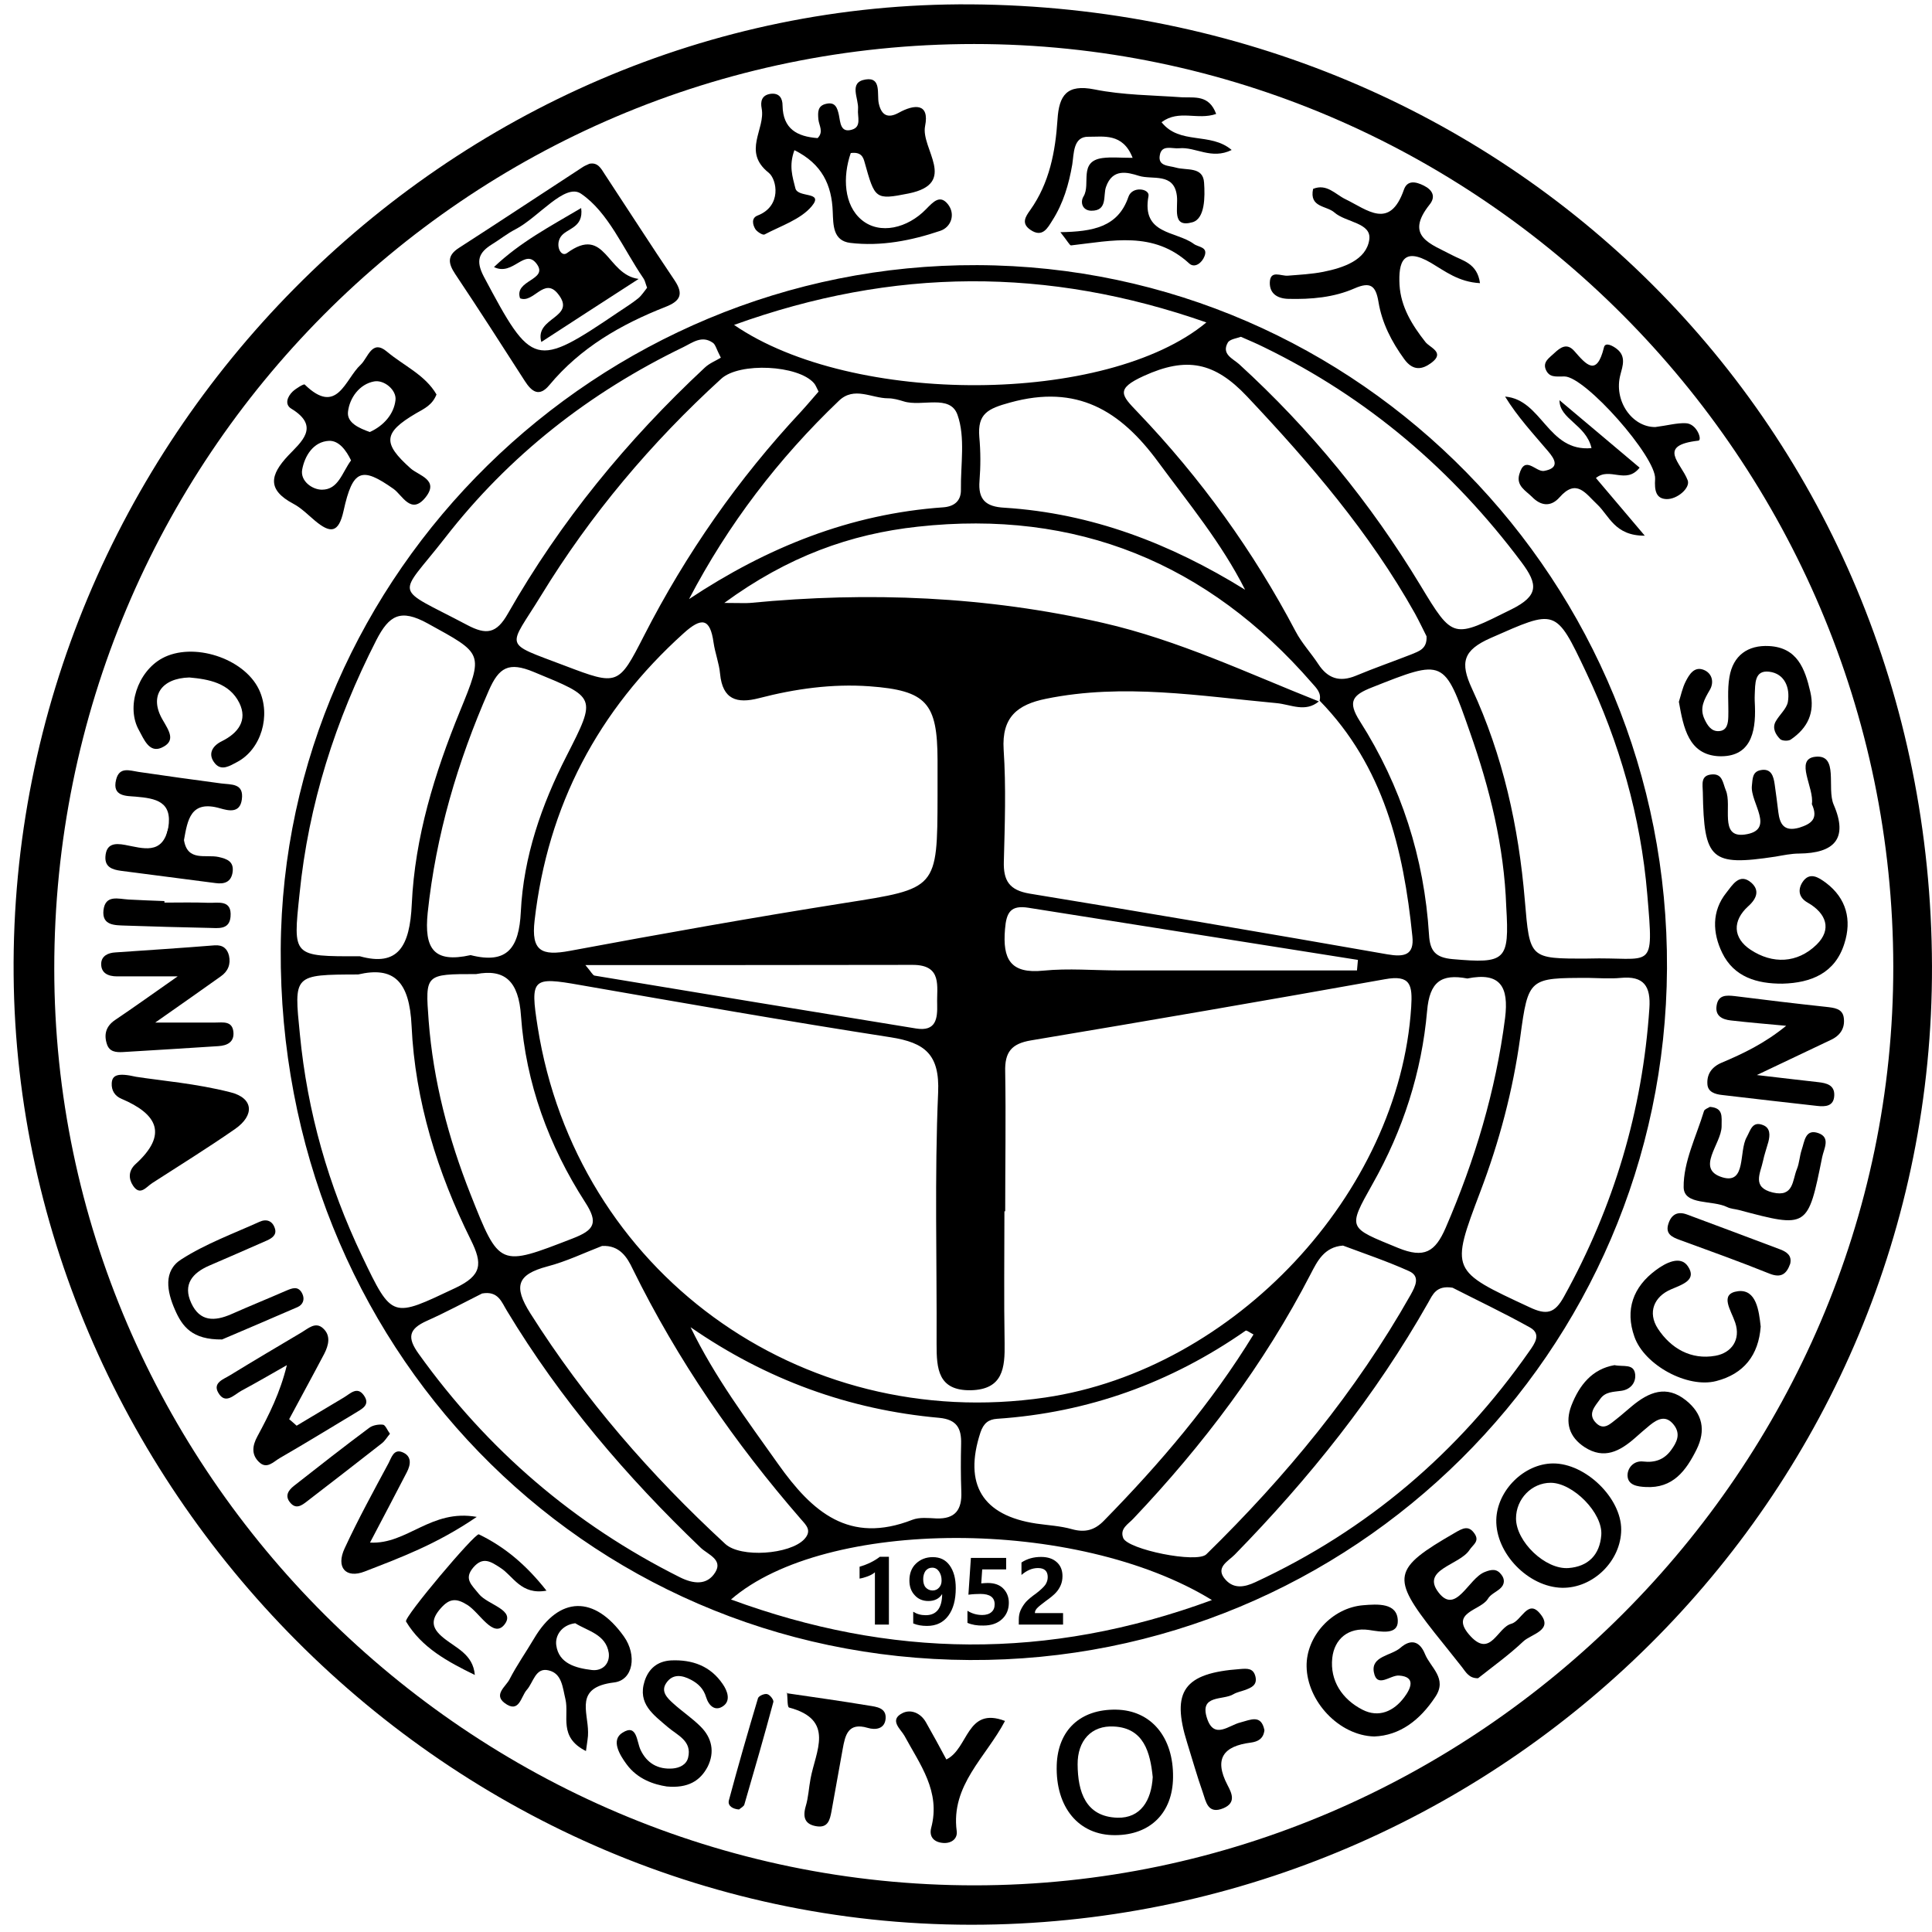 <svg width="129" height="129" viewBox="0 0 129 129" fill="none" xmlns="http://www.w3.org/2000/svg">
<path d="M117.306 71.781C119.212 71.999 120.312 72.139 121.4 72.255C121.963 72.319 122.5 72.447 122.474 73.137C122.449 73.879 121.873 73.905 121.323 73.841C119.199 73.611 117.088 73.355 114.977 73.112C114.504 73.061 114.043 72.907 114.005 72.408C113.954 71.756 114.261 71.257 114.939 70.963C116.398 70.348 117.818 69.67 119.263 68.493C118.035 68.378 116.794 68.276 115.566 68.135C115.003 68.071 114.504 67.841 114.619 67.137C114.734 66.421 115.259 66.446 115.835 66.51C117.856 66.766 119.89 67.009 121.912 67.227C122.462 67.291 123.05 67.329 123.114 67.994C123.191 68.66 122.871 69.159 122.206 69.453C120.811 70.105 119.43 70.783 117.306 71.781Z" fill="black"/>
<path d="M10.365 68.276C12.105 68.276 13.243 68.276 14.369 68.276C14.881 68.276 15.508 68.148 15.585 68.903C15.649 69.581 15.175 69.811 14.587 69.85C12.463 69.99 10.339 70.118 8.216 70.246C7.742 70.272 7.307 70.233 7.141 69.722C6.923 69.069 7.077 68.519 7.678 68.11C8.97 67.24 10.237 66.331 11.862 65.193C10.198 65.193 9.009 65.193 7.819 65.193C7.218 65.193 6.731 64.975 6.757 64.323C6.783 63.824 7.218 63.619 7.704 63.593C9.917 63.44 12.118 63.299 14.331 63.12C14.881 63.082 15.175 63.338 15.29 63.811C15.418 64.374 15.226 64.86 14.74 65.193C13.448 66.114 12.156 67.022 10.365 68.276Z" fill="black"/>
<path d="M91.758 115.945C89.391 115.881 87.28 113.578 87.242 111.275C87.203 109.267 88.93 107.348 91.028 107.181C91.962 107.105 93.306 107.002 93.331 108.218C93.357 109.177 92.231 108.96 91.399 108.832C90.031 108.64 89.097 109.433 88.956 110.7C88.79 112.222 89.621 113.463 90.965 114.154C92.052 114.717 93.063 114.269 93.766 113.322C94.188 112.759 94.572 111.953 93.408 111.877C92.82 111.838 91.937 112.759 91.732 111.646C91.54 110.572 92.896 110.559 93.51 110.021C94.214 109.407 94.802 109.586 95.148 110.444C95.519 111.352 96.658 112.068 95.839 113.297C94.802 114.87 93.459 115.881 91.758 115.945Z" fill="black"/>
<path d="M98.691 112.056C98.09 112.068 97.885 111.659 97.617 111.314C97.015 110.546 96.401 109.791 95.8 109.036C92.857 105.301 92.972 104.75 97.143 102.345C97.668 102.038 98.064 101.821 98.461 102.409C98.806 102.921 98.346 103.138 98.115 103.497C97.438 104.52 94.84 104.789 96.069 106.35C97.22 107.821 98.039 105.403 99.126 104.968C99.625 104.763 99.958 104.75 100.252 105.147C100.482 105.441 100.482 105.8 100.15 106.081C99.881 106.311 99.51 106.465 99.344 106.759C98.858 107.552 96.708 107.655 98.192 109.254C99.535 110.699 99.983 108.665 100.904 108.422C101.582 108.243 102.005 106.759 102.811 107.719C103.783 108.857 102.235 109.1 101.71 109.599C100.764 110.495 99.676 111.275 98.691 112.056Z" fill="black"/>
<path d="M114.171 73.906C115.067 73.982 114.952 74.52 114.952 75.21C114.939 76.388 113.173 78.063 115.016 78.614C116.615 79.087 116.09 76.874 116.628 75.927C116.883 75.466 116.999 74.839 117.715 75.121C118.214 75.313 118.188 75.799 118.073 76.247C117.958 76.669 117.805 77.091 117.715 77.526C117.549 78.332 116.947 79.279 118.367 79.624C119.775 79.957 119.672 78.805 119.979 78.063C120.146 77.654 120.159 77.193 120.299 76.771C120.491 76.221 120.53 75.351 121.412 75.658C122.244 75.953 121.783 76.695 121.668 77.257C120.709 82.017 120.709 82.017 116.09 80.788C115.834 80.725 115.553 80.712 115.323 80.597C114.338 80.11 112.444 80.494 112.418 79.279C112.393 77.59 113.263 75.876 113.775 74.187C113.813 74.059 114.03 73.995 114.171 73.906Z" fill="black"/>
<path d="M107.801 91.151C108.389 91.279 109.106 91.023 109.182 91.778C109.233 92.354 108.837 92.789 108.248 92.865C107.724 92.942 107.186 92.917 106.841 93.415C106.483 93.915 105.971 94.426 106.585 95.028C107.11 95.539 107.545 95.04 107.954 94.733C108.299 94.465 108.632 94.157 108.978 93.876C110.091 92.955 111.255 92.456 112.56 93.492C113.686 94.388 113.916 95.501 113.276 96.793C112.573 98.2 111.703 99.39 109.886 99.288C109.336 99.262 108.696 99.173 108.671 98.533C108.658 98.021 109.08 97.51 109.72 97.586C110.5 97.676 111.114 97.458 111.575 96.831C111.959 96.307 112.24 95.757 111.766 95.143C111.242 94.465 110.692 94.733 110.167 95.155C109.822 95.437 109.489 95.731 109.157 96.025C108.159 96.895 107.11 97.471 105.805 96.627C104.769 95.949 104.487 94.989 104.922 93.85C105.459 92.469 106.316 91.407 107.801 91.151Z" fill="black"/>
<path d="M112.099 46.86C112.227 46.463 112.329 45.939 112.559 45.491C112.789 45.043 113.122 44.48 113.749 44.723C114.338 44.954 114.453 45.568 114.171 46.054C113.8 46.694 113.455 47.269 113.813 48.024C114.005 48.434 114.261 48.843 114.76 48.817C115.323 48.792 115.387 48.293 115.399 47.845C115.425 46.962 115.323 46.054 115.476 45.197C115.719 43.764 116.704 43.06 118.125 43.137C120.005 43.239 120.517 44.647 120.875 46.195C121.195 47.589 120.696 48.613 119.57 49.38C119.404 49.495 118.994 49.47 118.866 49.355C118.559 49.048 118.316 48.625 118.559 48.178C118.815 47.717 119.301 47.32 119.378 46.86C119.532 45.913 119.161 44.979 118.137 44.851C117.127 44.723 117.203 45.67 117.165 46.374C117.152 46.642 117.165 46.911 117.178 47.167C117.242 48.932 116.871 50.583 114.747 50.493C112.751 50.378 112.406 48.6 112.099 46.86Z" fill="black"/>
<path d="M120.978 53.691C121.157 52.617 119.801 50.698 121.195 50.531C122.807 50.34 121.95 52.617 122.436 53.73C123.434 56.033 122.436 56.967 120.134 56.992C119.609 56.992 119.072 57.107 118.547 57.197C114.236 57.849 113.775 57.427 113.698 52.898C113.686 52.361 113.532 51.76 114.313 51.708C115.016 51.657 115.029 52.271 115.234 52.77C115.669 53.794 114.773 55.943 116.475 55.726C118.611 55.444 116.846 53.602 116.974 52.463C117.025 52.003 116.999 51.542 117.536 51.427C118.266 51.273 118.419 51.824 118.496 52.374C118.585 52.988 118.662 53.602 118.739 54.229C118.841 55.047 119.136 55.546 120.134 55.265C120.94 55.009 121.426 54.676 120.978 53.691Z" fill="black"/>
<path d="M9.085 71.897C10.71 72.153 13.102 72.345 15.392 72.933C16.928 73.317 17.017 74.468 15.687 75.389C13.883 76.643 12.002 77.808 10.16 78.997C9.763 79.253 9.354 79.88 8.881 79.164C8.573 78.703 8.573 78.166 9.047 77.731C11.247 75.735 10.492 74.379 8.113 73.368C7.652 73.176 7.435 72.792 7.46 72.332C7.486 71.782 7.857 71.615 9.085 71.897Z" fill="black"/>
<path d="M119.02 65.679C117.306 65.692 115.771 65.231 114.99 63.619C114.35 62.301 114.274 60.843 115.272 59.602C115.656 59.129 116.142 58.233 116.948 58.95C117.485 59.436 117.319 59.986 116.73 60.51C115.655 61.483 115.707 62.634 116.884 63.414C118.355 64.387 120.005 64.323 121.285 63.082C122.334 62.058 121.95 60.984 120.696 60.267C120.108 59.935 120.031 59.423 120.338 58.924C120.824 58.156 121.451 58.604 121.924 58.95C123.293 59.986 123.651 61.431 123.152 62.992C122.538 64.975 120.939 65.628 119.02 65.679Z" fill="black"/>
<path d="M12.642 45.235C10.774 45.286 9.955 46.476 10.838 48.024C11.286 48.804 11.785 49.482 10.774 49.93C9.955 50.288 9.597 49.329 9.29 48.779C8.395 47.218 9.188 44.851 10.825 43.956C12.872 42.843 16.275 43.93 17.286 46.028C18.118 47.768 17.44 50.045 15.815 50.89C15.354 51.133 14.804 51.491 14.369 50.992C13.832 50.365 14.177 49.802 14.804 49.495C15.917 48.945 16.544 48.088 15.981 46.936C15.316 45.593 13.921 45.35 12.642 45.235Z" fill="black"/>
<path d="M117.562 88.579C117.421 90.486 116.436 91.739 114.594 92.213C112.675 92.712 109.796 91.151 109.131 89.257C108.491 87.454 109.041 85.931 110.564 84.805C111.216 84.319 112.201 83.807 112.7 84.549C113.314 85.458 112.368 85.752 111.587 86.085C110.436 86.571 110.001 87.633 110.692 88.707C111.562 90.038 112.918 90.818 114.543 90.524C115.617 90.332 116.244 89.449 115.86 88.311C115.592 87.492 114.76 86.379 116.052 86.213C117.268 86.072 117.447 87.517 117.562 88.579Z" fill="black"/>
<path d="M84.426 115.523C84.362 116.098 83.991 116.29 83.518 116.354C81.701 116.585 81.036 117.416 81.957 119.182C82.239 119.719 82.558 120.359 81.701 120.73C80.639 121.177 80.524 120.295 80.307 119.668C79.923 118.58 79.616 117.48 79.271 116.38C78.183 112.913 79.053 111.71 82.802 111.442C83.288 111.403 83.684 111.378 83.825 111.94C83.966 112.529 83.531 112.695 83.109 112.849C82.866 112.938 82.584 112.99 82.367 113.117C81.676 113.552 80.051 113.117 80.601 114.755C81.074 116.162 82.059 115.19 82.814 115.011C83.531 114.819 84.209 114.461 84.426 115.523Z" fill="black"/>
<path d="M63.189 117.48C64.686 116.751 64.52 113.923 67.104 114.908C65.838 117.326 63.471 119.194 63.88 122.265C63.944 122.751 63.56 123.071 63.036 123.058C62.383 123.032 62.012 122.661 62.179 122.034C62.818 119.604 61.424 117.813 60.388 115.894C60.145 115.459 59.339 114.844 60.26 114.384C60.822 114.102 61.488 114.384 61.833 115.011C62.294 115.817 62.742 116.648 63.189 117.48Z" fill="black"/>
<path d="M52.507 113.053C54.349 113.322 56.179 113.578 58.021 113.885C58.507 113.962 59.185 114.026 59.134 114.742C59.083 115.433 58.481 115.535 57.931 115.369C56.626 114.985 56.434 115.855 56.268 116.776C56.012 118.171 55.769 119.565 55.513 120.973C55.411 121.51 55.283 122.047 54.554 121.945C53.748 121.83 53.581 121.356 53.799 120.602C53.978 120.013 54.004 119.373 54.119 118.772C54.452 116.943 55.782 114.832 52.686 114.013C52.558 113.974 52.596 113.36 52.545 113.015L52.507 113.053Z" fill="black"/>
<path d="M11.234 55.278C11.528 53.512 10.403 53.308 9.059 53.192C8.471 53.141 7.46 53.205 7.754 52.054C7.972 51.171 8.663 51.453 9.264 51.542C11.093 51.811 12.936 52.067 14.765 52.31C15.443 52.399 16.3 52.284 16.147 53.384C16.019 54.331 15.239 54.126 14.701 53.973C12.718 53.397 12.526 54.753 12.283 56.097C12.104 56.391 11.925 56.762 11.516 56.608C10.799 56.314 11.157 55.751 11.234 55.278Z" fill="black"/>
<path d="M11.234 55.278C11.26 55.969 11.35 56.57 12.283 56.084C12.514 57.555 13.742 57.031 14.599 57.222C15.175 57.35 15.622 57.53 15.533 58.22C15.443 58.886 14.995 59.052 14.381 58.962C12.283 58.681 10.172 58.425 8.074 58.144C7.524 58.067 7 57.913 7.038 57.21C7.089 56.353 7.626 56.276 8.356 56.416C9.533 56.634 10.851 57.12 11.234 55.278Z" fill="black"/>
<path d="M10.979 60.267C11.951 60.267 12.936 60.242 13.909 60.28C14.548 60.306 15.495 60.037 15.393 61.214C15.316 62.097 14.561 61.969 13.96 61.956C12.092 61.918 10.224 61.866 8.369 61.802C7.653 61.777 6.795 61.802 6.91 60.766C7.038 59.717 7.908 60.024 8.587 60.062C9.38 60.101 10.186 60.139 10.979 60.165C10.979 60.191 10.979 60.229 10.979 60.267Z" fill="black"/>
<path d="M119.532 84.383C119.289 85.061 118.931 85.356 118.137 85.036C116.167 84.242 114.171 83.526 112.176 82.797C111.638 82.605 111.165 82.387 111.408 81.684C111.613 81.07 112.035 80.865 112.649 81.095C114.722 81.863 116.794 82.643 118.867 83.424C119.289 83.59 119.66 83.82 119.532 84.383Z" fill="black"/>
<path d="M59.352 103.932V108.474H58.418V104.981C58.303 105.083 58.149 105.173 57.944 105.25C57.74 105.326 57.56 105.378 57.394 105.403V104.61C57.919 104.456 58.367 104.239 58.75 103.945H59.352V103.932Z" fill="black"/>
<path d="M60.976 107.616C61.219 107.77 61.488 107.847 61.808 107.847C62.524 107.847 62.895 107.386 62.908 106.452H62.895C62.703 106.746 62.397 106.9 61.987 106.9C61.616 106.9 61.309 106.772 61.079 106.516C60.836 106.26 60.721 105.928 60.721 105.531C60.721 105.07 60.861 104.687 61.156 104.405C61.45 104.124 61.821 103.97 62.281 103.97C62.767 103.97 63.139 104.149 63.407 104.52C63.676 104.891 63.816 105.39 63.816 106.043C63.816 106.823 63.65 107.437 63.318 107.885C62.985 108.333 62.511 108.563 61.897 108.563C61.552 108.563 61.245 108.512 60.976 108.397V107.616ZM61.642 105.441C61.642 105.672 61.693 105.864 61.808 105.992C61.923 106.119 62.077 106.196 62.269 106.196C62.448 106.196 62.588 106.132 62.703 106.004C62.819 105.876 62.87 105.723 62.87 105.531C62.87 105.301 62.819 105.109 62.703 104.93C62.588 104.763 62.435 104.674 62.243 104.674C62.051 104.674 61.91 104.751 61.795 104.891C61.693 105.045 61.642 105.224 61.642 105.441Z" fill="black"/>
<path d="M64.597 108.358V107.552C64.904 107.744 65.237 107.834 65.582 107.834C65.838 107.834 66.055 107.77 66.196 107.642C66.35 107.514 66.413 107.335 66.413 107.117C66.413 106.657 66.094 106.427 65.467 106.427C65.237 106.427 64.968 106.439 64.661 106.478L64.827 104.021H67.181V104.789H65.582L65.518 105.723C65.672 105.71 65.825 105.697 65.953 105.697C66.388 105.697 66.734 105.813 66.977 106.056C67.22 106.299 67.36 106.619 67.36 107.015C67.36 107.463 67.207 107.834 66.9 108.115C66.593 108.397 66.183 108.538 65.659 108.538C65.249 108.55 64.891 108.486 64.597 108.358Z" fill="black"/>
<path d="M69.1 107.706H70.981V108.473H68.025V108.141C68.025 107.911 68.064 107.693 68.153 107.501C68.243 107.309 68.358 107.13 68.499 106.964C68.652 106.798 68.883 106.606 69.19 106.388C69.471 106.171 69.676 105.979 69.791 105.825C69.906 105.659 69.957 105.48 69.957 105.301C69.957 104.904 69.74 104.699 69.305 104.699C68.921 104.699 68.563 104.853 68.204 105.16V104.328C68.588 104.073 69.023 103.957 69.51 103.957C69.957 103.957 70.303 104.073 70.558 104.303C70.814 104.533 70.942 104.84 70.942 105.237C70.942 105.454 70.904 105.659 70.827 105.838C70.75 106.017 70.648 106.183 70.507 106.337C70.367 106.49 70.136 106.682 69.829 106.9C69.535 107.117 69.33 107.284 69.228 107.399C69.126 107.514 69.1 107.616 69.1 107.706Z" fill="black"/>
<path d="M128.999 64.502C129.089 99.467 100.879 127.613 66.49 128.495C30.604 129.417 1.205 99.671 0.91 65.091C0.603 29.486 29.939 0.048 64.827 0.291C100.674 0.547 128.897 28.501 128.999 64.502ZM126.415 64.528C126.377 30.663 98.755 2.939 65.044 2.939C31.116 2.939 3.61 30.599 3.623 64.681C3.635 98.239 31.423 125.898 65.083 125.885C98.64 125.873 126.453 98.047 126.415 64.528Z" fill="black"/>
<path d="M111.305 64.668C111.165 90.294 90.311 110.968 64.75 110.84C38.868 110.712 18.591 89.782 18.744 63.376C18.885 38.25 39.917 17.601 65.249 17.703C90.797 17.793 111.446 38.851 111.305 64.668ZM88.111 46.783C88.239 46.271 87.906 45.951 87.612 45.619C80.639 37.584 71.863 34.002 61.283 35.166C56.792 35.653 52.609 37.149 48.361 40.258C49.41 40.258 49.756 40.284 50.088 40.258C58.008 39.491 65.863 39.81 73.641 41.589C78.682 42.74 83.313 44.953 88.06 46.834C87.151 47.589 86.192 47.039 85.245 46.949C80.127 46.476 75.01 45.606 69.854 46.655C67.948 47.039 66.873 47.87 67.014 50.058C67.18 52.54 67.091 55.035 67.027 57.517C66.989 58.796 67.385 59.436 68.741 59.666C76.712 60.971 84.682 62.327 92.64 63.722C93.753 63.913 94.444 63.786 94.303 62.506C93.714 56.698 92.384 51.158 88.111 46.783ZM67.117 80.878C67.104 80.878 67.078 80.878 67.065 80.878C67.065 83.808 67.027 86.75 67.078 89.68C67.104 91.33 66.976 92.776 64.826 92.827C62.626 92.865 62.536 91.381 62.536 89.757C62.562 84.153 62.396 78.549 62.639 72.959C62.754 70.387 61.743 69.62 59.479 69.261C52.545 68.187 45.636 66.971 38.728 65.769C35.542 65.206 35.389 65.321 35.9 68.57C38.472 84.844 53.364 95.718 69.79 93.313C82.43 91.458 93.433 79.675 94.226 67.24C94.316 65.781 94.201 65.065 92.46 65.385C84.593 66.792 76.725 68.148 68.844 69.466C67.539 69.683 67.078 70.246 67.117 71.564C67.168 74.66 67.117 77.769 67.117 80.878ZM62.6 53.141C62.6 52.335 62.6 51.542 62.6 50.736C62.588 46.937 61.871 46.105 58.059 45.824C55.564 45.644 53.095 45.99 50.677 46.617C49.193 47.001 48.246 46.706 48.08 44.992C48.016 44.288 47.747 43.61 47.645 42.907C47.414 41.243 46.826 41.218 45.649 42.28C39.93 47.435 36.578 53.781 35.696 61.457C35.453 63.517 36.169 63.837 38.037 63.491C44.139 62.353 50.255 61.265 56.396 60.293C62.575 59.321 62.588 59.385 62.6 53.141ZM106.086 65.295C102.094 65.295 102.043 65.282 101.506 69.261C101.02 72.805 100.111 76.221 98.844 79.56C96.836 84.869 96.849 84.831 102.133 87.287C103.271 87.825 103.808 87.697 104.422 86.584C107.749 80.584 109.668 74.174 110.129 67.329C110.231 65.858 109.77 65.142 108.209 65.295C107.519 65.359 106.802 65.308 106.086 65.295ZM105.996 64.003C110.372 63.875 110.436 65.001 109.988 59.705C109.553 54.536 108.133 49.585 105.907 44.889C103.86 40.565 103.898 40.681 99.535 42.599C97.68 43.418 97.476 44.237 98.282 45.977C100.354 50.442 101.403 55.214 101.813 60.114C102.145 64.016 102.107 64.016 105.996 64.003ZM24.028 63.85C26.561 64.553 27.367 63.223 27.495 60.357C27.7 55.905 29.017 51.632 30.706 47.499C32.318 43.559 32.267 43.674 28.557 41.627C26.74 40.629 25.985 41.077 25.128 42.74C22.39 48.101 20.599 53.704 19.998 59.705C19.563 63.875 19.499 63.862 24.028 63.85ZM95.25 42.484C95.032 42.049 94.763 41.486 94.469 40.949C91.45 35.563 87.484 30.945 83.262 26.467C81.087 24.164 79.219 23.806 76.379 25.098C74.434 25.981 74.895 26.403 75.97 27.529C80.166 31.917 83.684 36.791 86.511 42.164C86.921 42.945 87.535 43.597 88.021 44.339C88.648 45.299 89.441 45.568 90.529 45.12C91.757 44.608 93.011 44.173 94.252 43.687C94.738 43.482 95.301 43.329 95.25 42.484ZM23.913 65.065C19.563 65.078 19.627 65.078 20.023 69.057C20.522 74.251 21.93 79.163 24.169 83.859C26.203 88.119 26.177 87.991 30.412 85.995C32.19 85.151 32.229 84.383 31.435 82.784C29.209 78.293 27.712 73.496 27.482 68.506C27.341 65.487 26.279 64.515 23.913 65.065ZM54.656 26.147C54.515 25.878 54.464 25.712 54.349 25.584C53.299 24.369 49.372 24.177 48.157 25.29C43.474 29.563 39.431 34.36 36.13 39.759C33.93 43.354 33.495 42.843 37.73 44.455C41.261 45.798 41.299 45.772 43.001 42.446C45.802 36.97 49.295 31.968 53.491 27.477C53.901 27.03 54.285 26.569 54.656 26.147ZM80.55 21.529C69.944 17.818 59.658 17.857 49.014 21.695C56.933 27.132 73.91 27.043 80.55 21.529ZM80.921 106.836C71.876 101.284 55.103 101.347 48.809 106.798C59.428 110.7 69.906 110.891 80.921 106.836ZM40.199 83.193C39.035 83.641 37.819 84.23 36.54 84.562C34.531 85.1 34.263 85.88 35.414 87.697C39.047 93.441 43.449 98.495 48.425 103.087C49.449 104.034 52.737 103.791 53.696 102.78C54.233 102.205 53.837 101.846 53.491 101.45C49.052 96.345 45.239 90.818 42.246 84.729C41.888 83.974 41.389 83.129 40.199 83.193ZM89.672 83.168C88.405 83.257 87.944 84.243 87.522 85.049C84.401 91.1 80.345 96.473 75.675 101.399C75.33 101.77 74.754 102.064 74.997 102.691C75.292 103.458 79.923 104.405 80.55 103.778C85.846 98.597 90.529 92.929 94.188 86.456C94.507 85.88 94.853 85.215 94.073 84.869C92.627 84.217 91.105 83.705 89.672 83.168ZM96.99 85.982C95.889 85.803 95.659 86.456 95.365 86.968C91.847 93.185 87.42 98.712 82.443 103.804C82.008 104.252 81.074 104.674 81.855 105.505C82.405 106.094 83.096 105.979 83.812 105.646C91.309 102.166 97.373 96.998 102.107 90.23C102.478 89.705 102.926 89.079 102.171 88.644C100.405 87.658 98.563 86.788 96.99 85.982ZM31.422 63.773C33.879 64.4 34.659 63.287 34.775 60.882C34.954 57.21 36.156 53.743 37.832 50.468C39.853 46.502 39.815 46.591 35.632 44.864C33.968 44.173 33.316 44.557 32.638 46.105C30.552 50.864 29.107 55.751 28.557 60.945C28.314 63.338 28.953 64.323 31.422 63.773ZM31.794 65.039C28.378 65.039 28.39 65.039 28.621 68.148C28.928 72.165 29.939 76.004 31.41 79.726C33.354 84.639 33.342 84.588 38.229 82.695C39.687 82.132 39.969 81.658 39.073 80.276C36.642 76.502 35.107 72.319 34.787 67.841C34.634 65.487 33.687 64.681 31.794 65.039ZM32.19 86.366C31.039 86.942 29.785 87.62 28.493 88.196C27.303 88.733 27.162 89.296 27.956 90.396C32.548 96.806 38.344 101.782 45.393 105.313C46.289 105.761 47.21 105.876 47.76 104.981C48.285 104.136 47.261 103.791 46.8 103.356C41.837 98.61 37.41 93.428 33.853 87.53C33.495 86.955 33.278 86.174 32.19 86.366ZM48.131 23.883C47.824 23.294 47.773 23 47.594 22.885C46.864 22.373 46.25 22.872 45.623 23.179C39.355 26.211 33.994 30.407 29.721 35.908C26.535 40.002 26.164 39.069 31.192 41.73C32.471 42.408 33.15 42.318 33.917 40.962C37.423 34.808 41.862 29.396 47.043 24.561C47.363 24.253 47.798 24.087 48.131 23.883ZM82.853 22.488C82.584 22.59 82.123 22.642 81.983 22.872C81.535 23.652 82.328 23.947 82.737 24.317C87.484 28.654 91.514 33.58 94.84 39.081C97.041 42.727 97.015 42.625 100.93 40.681C102.747 39.772 102.695 39.017 101.595 37.546C96.99 31.392 91.322 26.556 84.413 23.192C83.927 22.949 83.441 22.744 82.853 22.488ZM100.572 60.536C100.431 56.506 99.472 52.642 98.141 48.868C96.427 43.956 96.414 43.994 91.603 45.9C90.299 46.412 89.966 46.847 90.797 48.152C93.561 52.489 95.096 57.274 95.416 62.417C95.48 63.504 95.851 63.939 96.99 64.041C100.533 64.349 100.789 64.157 100.572 60.536ZM46.007 40.002C51.214 36.548 56.767 34.309 62.984 33.874C63.675 33.823 64.174 33.478 64.161 32.697C64.136 31.021 64.468 29.205 63.931 27.695C63.432 26.3 61.551 27.183 60.336 26.799C60.003 26.697 59.645 26.595 59.3 26.595C58.2 26.595 57.035 25.776 56.012 26.761C51.982 30.612 48.63 34.987 46.007 40.002ZM46.109 88.618C47.721 91.944 49.871 94.81 51.956 97.752C54.233 100.964 56.703 103.126 60.924 101.475C61.398 101.296 61.974 101.36 62.511 101.386C63.79 101.437 64.238 100.797 64.187 99.595C64.148 98.533 64.148 97.471 64.174 96.409C64.2 95.373 63.892 94.784 62.715 94.669C56.69 94.132 51.176 92.123 46.109 88.618ZM83.697 89.104C83.454 88.976 83.236 88.81 83.172 88.848C78.183 92.328 72.669 94.324 66.579 94.733C65.991 94.772 65.671 95.04 65.466 95.641C64.328 99.109 65.594 101.194 69.202 101.731C69.995 101.846 70.801 101.885 71.569 102.102C72.439 102.345 73.091 102.179 73.718 101.527C77.454 97.714 80.895 93.684 83.697 89.104ZM83.134 39.376C81.56 36.254 79.373 33.618 77.339 30.855C74.793 27.388 71.901 25.648 67.449 26.876C65.952 27.286 65.261 27.618 65.389 29.179C65.479 30.151 65.479 31.137 65.402 32.109C65.3 33.362 65.824 33.836 67.065 33.9C72.886 34.271 78.132 36.279 83.134 39.376ZM97.975 65.334C96.222 65.001 95.454 65.564 95.288 67.496C94.93 71.59 93.676 75.466 91.642 79.061C89.953 82.068 90.017 81.952 93.343 83.321C95.096 84.038 95.825 83.603 96.529 81.978C98.474 77.475 99.868 72.856 100.495 67.969C100.751 65.897 100.188 64.886 97.975 65.334ZM90.606 64.796C90.631 64.566 90.644 64.323 90.669 64.093C83.339 62.928 76.008 61.777 68.677 60.613C67.488 60.421 67.193 60.907 67.104 62.046C66.938 64.029 67.449 65.039 69.675 64.809C71.338 64.643 73.04 64.796 74.729 64.796C80.025 64.796 85.322 64.796 90.606 64.796ZM39.086 64.438C39.483 64.899 39.572 65.116 39.7 65.142C46.852 66.332 54.003 67.508 61.168 68.673C62.511 68.89 62.6 67.995 62.575 67.048C62.536 65.871 62.946 64.425 60.937 64.425C53.76 64.438 46.608 64.438 39.086 64.438Z" fill="black"/>
<path d="M53.044 10.027C52.66 11.063 52.916 11.805 53.108 12.573C53.274 13.238 55.052 12.752 54.195 13.776C53.453 14.658 52.135 15.081 51.048 15.656C50.933 15.72 50.549 15.477 50.434 15.298C50.255 15.004 50.152 14.556 50.587 14.39C52.212 13.763 51.879 11.985 51.329 11.537C49.538 10.117 51.125 8.633 50.856 7.238C50.766 6.777 50.856 6.355 51.444 6.266C52.046 6.189 52.251 6.573 52.251 7.046C52.276 8.62 53.236 9.119 54.592 9.221C55.014 8.799 54.681 8.377 54.643 7.967C54.605 7.507 54.579 7.059 55.167 6.931C55.781 6.79 55.909 7.212 56.012 7.673C56.114 8.172 56.114 8.888 56.882 8.658C57.547 8.466 57.24 7.788 57.291 7.289C57.355 6.586 56.626 5.485 57.803 5.306C58.865 5.14 58.545 6.279 58.673 6.893C58.852 7.724 59.3 7.916 60.003 7.532C61.065 6.944 62.076 6.88 61.769 8.415C61.462 9.925 64.008 12.24 60.669 12.918C58.43 13.366 58.417 13.289 57.726 10.82C57.636 10.488 57.496 10.129 56.805 10.219C56.255 11.805 56.344 13.699 57.534 14.684C58.75 15.695 60.605 15.234 61.833 13.967C62.332 13.456 62.767 12.982 63.291 13.635C63.816 14.3 63.509 15.17 62.78 15.413C60.848 16.066 58.826 16.462 56.779 16.219C55.602 16.078 55.641 15.004 55.602 14.134C55.538 12.368 54.899 10.948 53.044 10.027Z" fill="black"/>
<path d="M81.203 7.609C79.936 8.044 78.734 7.289 77.556 8.159C78.772 9.694 80.819 8.799 82.239 10.014C80.883 10.68 79.834 9.797 78.746 9.899C78.26 9.95 77.569 9.63 77.441 10.36C77.301 11.114 78.043 11.05 78.516 11.191C79.233 11.396 80.333 11.102 80.397 12.202C80.461 13.136 80.461 14.594 79.629 14.837C78.209 15.247 78.682 13.865 78.58 13.072C78.388 11.498 76.942 12.023 76.047 11.741C75.279 11.498 74.281 11.23 73.847 12.483C73.642 13.059 73.974 14.083 72.861 14.07C72.273 14.057 72.106 13.507 72.35 13.11C72.849 12.291 71.991 10.769 73.616 10.552C74.205 10.475 74.806 10.539 75.625 10.539C74.972 8.85 73.642 9.144 72.682 9.131C71.646 9.106 71.71 10.257 71.595 10.986C71.365 12.317 70.993 13.584 70.264 14.722C69.957 15.208 69.612 15.899 68.806 15.349C68.166 14.914 68.473 14.466 68.793 14.019C70.072 12.215 70.469 10.129 70.61 7.98C70.712 6.368 71.224 5.6 73.079 5.971C74.985 6.355 76.955 6.355 78.913 6.496C79.77 6.534 80.729 6.317 81.203 7.609Z" fill="black"/>
<path d="M29.145 26.339C28.864 27.043 28.352 27.273 27.789 27.593C25.563 28.898 25.55 29.601 27.405 31.264C27.956 31.763 29.363 32.032 28.403 33.222C27.444 34.399 26.868 33.068 26.28 32.646C24.156 31.149 23.555 31.316 22.941 34.105C22.608 35.627 22.045 35.614 21.034 34.77C20.561 34.373 20.113 33.913 19.576 33.631C17.823 32.697 18.028 31.712 19.243 30.42C20.075 29.537 21.431 28.488 19.448 27.286C18.987 27.004 19.192 26.48 19.537 26.147C19.768 25.93 20.279 25.622 20.343 25.674C22.518 27.797 23.03 25.328 24.079 24.356C24.578 23.895 24.821 22.616 25.845 23.486C26.958 24.42 28.391 25.034 29.145 26.339ZM23.439 30.74C23.12 30.075 22.634 29.409 21.968 29.435C20.919 29.486 20.343 30.446 20.177 31.354C20.036 32.122 20.855 32.697 21.495 32.697C22.595 32.697 22.838 31.559 23.439 30.74ZM24.693 28.846C25.627 28.424 26.305 27.644 26.408 26.71C26.484 26.045 25.653 25.341 24.975 25.469C24.002 25.648 23.337 26.569 23.235 27.503C23.158 28.232 23.977 28.591 24.693 28.846Z" fill="black"/>
<path d="M39.355 10.935C39.918 10.82 40.135 11.255 40.366 11.613C41.926 13.98 43.462 16.373 45.048 18.727C45.662 19.648 45.419 20.108 44.434 20.492C41.466 21.656 38.754 23.217 36.681 25.712C36.003 26.531 35.504 26.16 35.044 25.443C33.508 23.051 31.973 20.658 30.399 18.304C29.913 17.575 29.849 17.063 30.643 16.552C33.406 14.773 36.144 12.957 38.894 11.166C39.022 11.076 39.189 11.012 39.355 10.935ZM43.206 19.213C43.091 18.906 43.065 18.727 42.963 18.586C41.62 16.628 40.622 14.172 38.792 12.931C37.717 12.202 35.952 14.518 34.417 15.311C33.867 15.592 33.38 15.989 32.856 16.309C31.973 16.859 31.743 17.396 32.306 18.471C35.53 24.535 35.722 24.612 41.312 20.825C41.747 20.53 42.208 20.249 42.617 19.916C42.86 19.712 43.039 19.417 43.206 19.213Z" fill="black"/>
<path d="M98.819 18.906C97.386 18.829 96.478 18.1 95.544 17.55C93.663 16.449 93.369 17.524 93.446 19.021C93.535 20.492 94.278 21.695 95.173 22.833C95.467 23.217 96.516 23.524 95.57 24.228C94.968 24.676 94.354 24.791 93.766 23.985C92.909 22.808 92.269 21.554 92.039 20.147C91.86 19.085 91.514 18.791 90.452 19.251C89.058 19.865 87.548 19.993 86.013 19.955C85.245 19.929 84.772 19.571 84.785 18.867C84.81 17.997 85.527 18.445 85.987 18.407C86.781 18.343 87.574 18.304 88.354 18.151C89.698 17.882 91.22 17.37 91.425 16.014C91.604 14.863 89.864 14.863 89.096 14.185C88.572 13.724 87.407 13.865 87.676 12.611C88.584 12.24 89.16 12.97 89.813 13.289C91.297 14.006 92.793 15.375 93.74 12.662C93.97 12.01 94.533 12.125 95.071 12.394C95.659 12.688 95.877 13.136 95.454 13.66C93.753 15.797 95.544 16.283 96.964 17.038C97.655 17.409 98.64 17.575 98.819 18.906Z" fill="black"/>
<path d="M106.265 29.921C105.907 28.348 104.116 27.989 104.129 26.723C105.83 28.156 107.647 29.678 109.477 31.226C108.568 32.377 107.494 31.149 106.56 31.917C107.558 33.094 108.53 34.245 109.822 35.768C107.813 35.781 107.442 34.424 106.649 33.682C105.869 32.953 105.267 31.917 104.129 33.209C103.553 33.861 102.888 33.785 102.299 33.183C101.877 32.761 101.225 32.441 101.442 31.674C101.813 30.343 102.542 31.533 103.093 31.444C104.18 31.252 103.809 30.65 103.374 30.139C102.376 28.962 101.327 27.836 100.495 26.48C102.977 26.684 103.336 30.19 106.265 29.921Z" fill="black"/>
<path d="M19.806 95.194C20.856 94.567 21.905 93.94 22.954 93.313C23.389 93.057 23.849 92.533 24.297 93.172C24.758 93.825 24.144 94.081 23.696 94.362C22.033 95.36 20.37 96.383 18.681 97.356C18.259 97.599 17.811 98.136 17.286 97.612C16.774 97.113 16.851 96.524 17.184 95.91C17.964 94.465 18.706 92.993 19.154 91.151C18.143 91.727 17.133 92.315 16.109 92.865C15.623 93.134 15.034 93.825 14.561 92.968C14.203 92.315 14.945 92.085 15.354 91.829C16.941 90.857 18.54 89.91 20.139 88.963C20.574 88.707 21.06 88.234 21.559 88.682C22.11 89.168 21.943 89.82 21.649 90.396C20.881 91.855 20.088 93.3 19.308 94.759C19.487 94.912 19.653 95.053 19.806 95.194Z" fill="black"/>
<path d="M39.125 116.917C37.27 115.996 38.012 114.563 37.756 113.463C37.564 112.67 37.525 111.736 36.63 111.531C35.747 111.314 35.619 112.337 35.171 112.836C34.775 113.284 34.672 114.448 33.687 113.706C32.945 113.143 33.777 112.606 34.02 112.132C34.506 111.186 35.12 110.316 35.657 109.407C37.334 106.567 39.688 106.503 41.658 109.267C42.541 110.508 42.285 112.184 41.005 112.337C38.344 112.657 39.265 114.269 39.265 115.663C39.278 115.97 39.201 116.316 39.125 116.917ZM38.408 108.384C37.487 108.499 37.052 109.228 37.142 109.855C37.308 111.083 38.459 111.378 39.508 111.506C40.225 111.595 40.737 111.083 40.647 110.367C40.455 109.126 39.252 108.908 38.408 108.384Z" fill="black"/>
<path d="M103.694 97.714C105.869 97.701 108.261 100.03 108.248 102.141C108.235 104.226 106.368 106.055 104.295 106.017C102.043 105.966 99.856 103.714 99.907 101.475C99.958 99.518 101.762 97.727 103.694 97.714ZM103.54 99.006C102.274 99.006 101.225 100.081 101.225 101.386C101.225 102.934 103.182 104.815 104.73 104.699C106.048 104.597 106.815 103.817 106.918 102.499C107.033 101.028 105.024 99.006 103.54 99.006Z" fill="black"/>
<path d="M74.524 114.154C76.853 114.192 78.363 115.983 78.324 118.683C78.299 121.037 76.815 122.521 74.473 122.533C72.03 122.559 70.469 120.678 70.558 117.851C70.635 115.523 72.132 114.115 74.524 114.154ZM76.968 118.657C76.802 117.019 76.379 115.382 74.384 115.28C72.874 115.19 71.94 116.226 71.953 117.813C71.966 119.629 72.478 121.305 74.614 121.369C76.162 121.408 76.879 120.218 76.968 118.657Z" fill="black"/>
<path d="M110.525 28.514C111.331 28.412 111.958 28.232 112.559 28.258C113.301 28.284 113.673 29.384 113.404 29.422C110.589 29.742 112.253 30.906 112.687 32.07C112.879 32.569 111.997 33.35 111.267 33.324C110.577 33.299 110.461 32.761 110.512 31.981C110.602 30.522 105.843 25.136 104.461 25.136C103.873 25.136 103.438 25.226 103.207 24.663C103.003 24.151 103.463 23.883 103.77 23.588C104.18 23.204 104.615 22.872 105.114 23.435C105.907 24.343 106.611 25.188 107.097 23.192C107.186 22.808 107.711 23.102 107.967 23.307C108.581 23.793 108.35 24.433 108.197 25.008C107.724 26.761 108.977 28.527 110.525 28.514Z" fill="black"/>
<path d="M44.524 119.284C43.667 119.156 42.567 118.798 41.837 117.8C41.364 117.16 40.775 116.175 41.569 115.689C42.541 115.075 42.503 116.278 42.771 116.841C43.194 117.736 43.935 118.158 44.92 118.082C45.381 118.043 45.829 117.826 45.944 117.365C46.225 116.239 45.228 115.868 44.588 115.318C43.641 114.499 42.554 113.77 43.04 112.248C43.309 111.416 43.897 110.917 44.805 110.866C46.225 110.802 47.441 111.237 48.26 112.452C48.554 112.875 48.81 113.527 48.311 113.898C47.761 114.307 47.326 113.898 47.147 113.322C46.98 112.759 46.622 112.414 46.136 112.158C45.535 111.838 44.908 111.749 44.486 112.376C44.102 112.939 44.55 113.374 44.946 113.732C45.535 114.269 46.213 114.717 46.776 115.28C47.543 116.035 47.735 116.994 47.249 117.966C46.75 118.913 45.931 119.412 44.524 119.284Z" fill="black"/>
<path d="M31.704 111.838C29.9 110.955 28.16 110.022 27.111 108.269C26.945 108 31.73 102.333 31.973 102.448C33.687 103.279 35.12 104.469 36.489 106.209C34.787 106.516 34.276 105.237 33.418 104.687C32.753 104.252 32.242 103.919 31.602 104.661C30.949 105.429 31.499 105.825 31.973 106.427C32.561 107.169 34.493 107.488 33.661 108.499C32.919 109.382 32.037 107.693 31.218 107.169C30.45 106.682 30.003 106.734 29.427 107.386C28.749 108.154 28.8 108.704 29.606 109.356C30.425 110.034 31.589 110.444 31.704 111.838Z" fill="black"/>
<path d="M14.829 89.436C12.821 89.462 12.168 88.567 11.682 87.454C11.145 86.238 10.889 84.856 12.104 84.089C13.716 83.052 15.571 82.374 17.324 81.581C17.797 81.364 18.207 81.517 18.36 82.042C18.488 82.464 18.143 82.681 17.836 82.822C16.544 83.398 15.252 83.948 13.959 84.511C12.846 84.997 12.194 85.765 12.77 87.006C13.345 88.259 14.33 88.234 15.443 87.748C16.659 87.21 17.887 86.711 19.09 86.187C19.512 86.008 19.921 85.829 20.19 86.392C20.369 86.775 20.215 87.121 19.87 87.274C18.015 88.08 16.147 88.874 14.829 89.436Z" fill="black"/>
<path d="M31.832 101.284C29.133 103.126 26.715 104.009 24.348 104.93C23.107 105.416 22.404 104.674 23.018 103.369C23.913 101.437 24.937 99.569 25.947 97.689C26.127 97.356 26.28 96.729 26.856 96.959C27.508 97.215 27.431 97.791 27.163 98.303C26.395 99.787 25.615 101.271 24.706 102.998C27.188 103.139 28.775 100.734 31.832 101.284Z" fill="black"/>
<path d="M70.802 15.503C72.964 15.464 74.652 15.17 75.343 13.149C75.599 12.394 76.776 12.598 76.686 13.085C76.2 15.682 78.529 15.413 79.706 16.283C80.013 16.513 80.678 16.475 80.422 17.115C80.256 17.55 79.77 17.933 79.399 17.588C77.019 15.4 74.243 16.078 71.518 16.385C71.428 16.398 71.313 16.142 70.802 15.503Z" fill="black"/>
<path d="M26.037 95.731C25.845 95.961 25.704 96.204 25.512 96.358C23.849 97.663 22.173 98.955 20.497 100.247C20.139 100.529 19.755 100.797 19.371 100.324C19 99.876 19.256 99.505 19.627 99.211C21.29 97.906 22.953 96.601 24.655 95.335C24.898 95.155 25.295 95.091 25.589 95.13C25.742 95.168 25.87 95.514 26.037 95.731Z" fill="black"/>
<path d="M49.347 120.819C48.95 120.794 48.566 120.589 48.669 120.205C49.283 117.915 49.935 115.651 50.613 113.386C50.665 113.233 51.048 113.066 51.227 113.117C51.407 113.156 51.675 113.501 51.637 113.642C51.023 115.932 50.37 118.197 49.705 120.474C49.679 120.614 49.475 120.704 49.347 120.819Z" fill="black"/>
<path d="M38.805 13.891C38.984 15.26 37.807 15.221 37.423 15.835C37.065 16.424 37.462 17.192 37.858 16.897C40.442 15.004 40.481 18.343 42.643 18.624C40.135 20.249 38.203 21.49 36.144 22.834C35.67 21.157 38.549 21.234 37.257 19.622C36.336 18.458 35.619 20.288 34.724 19.916C34.314 18.688 36.617 18.714 35.849 17.639C35.044 16.514 34.263 18.471 32.984 17.831C34.762 16.142 36.758 15.106 38.805 13.891Z" fill="black"/>
</svg>
